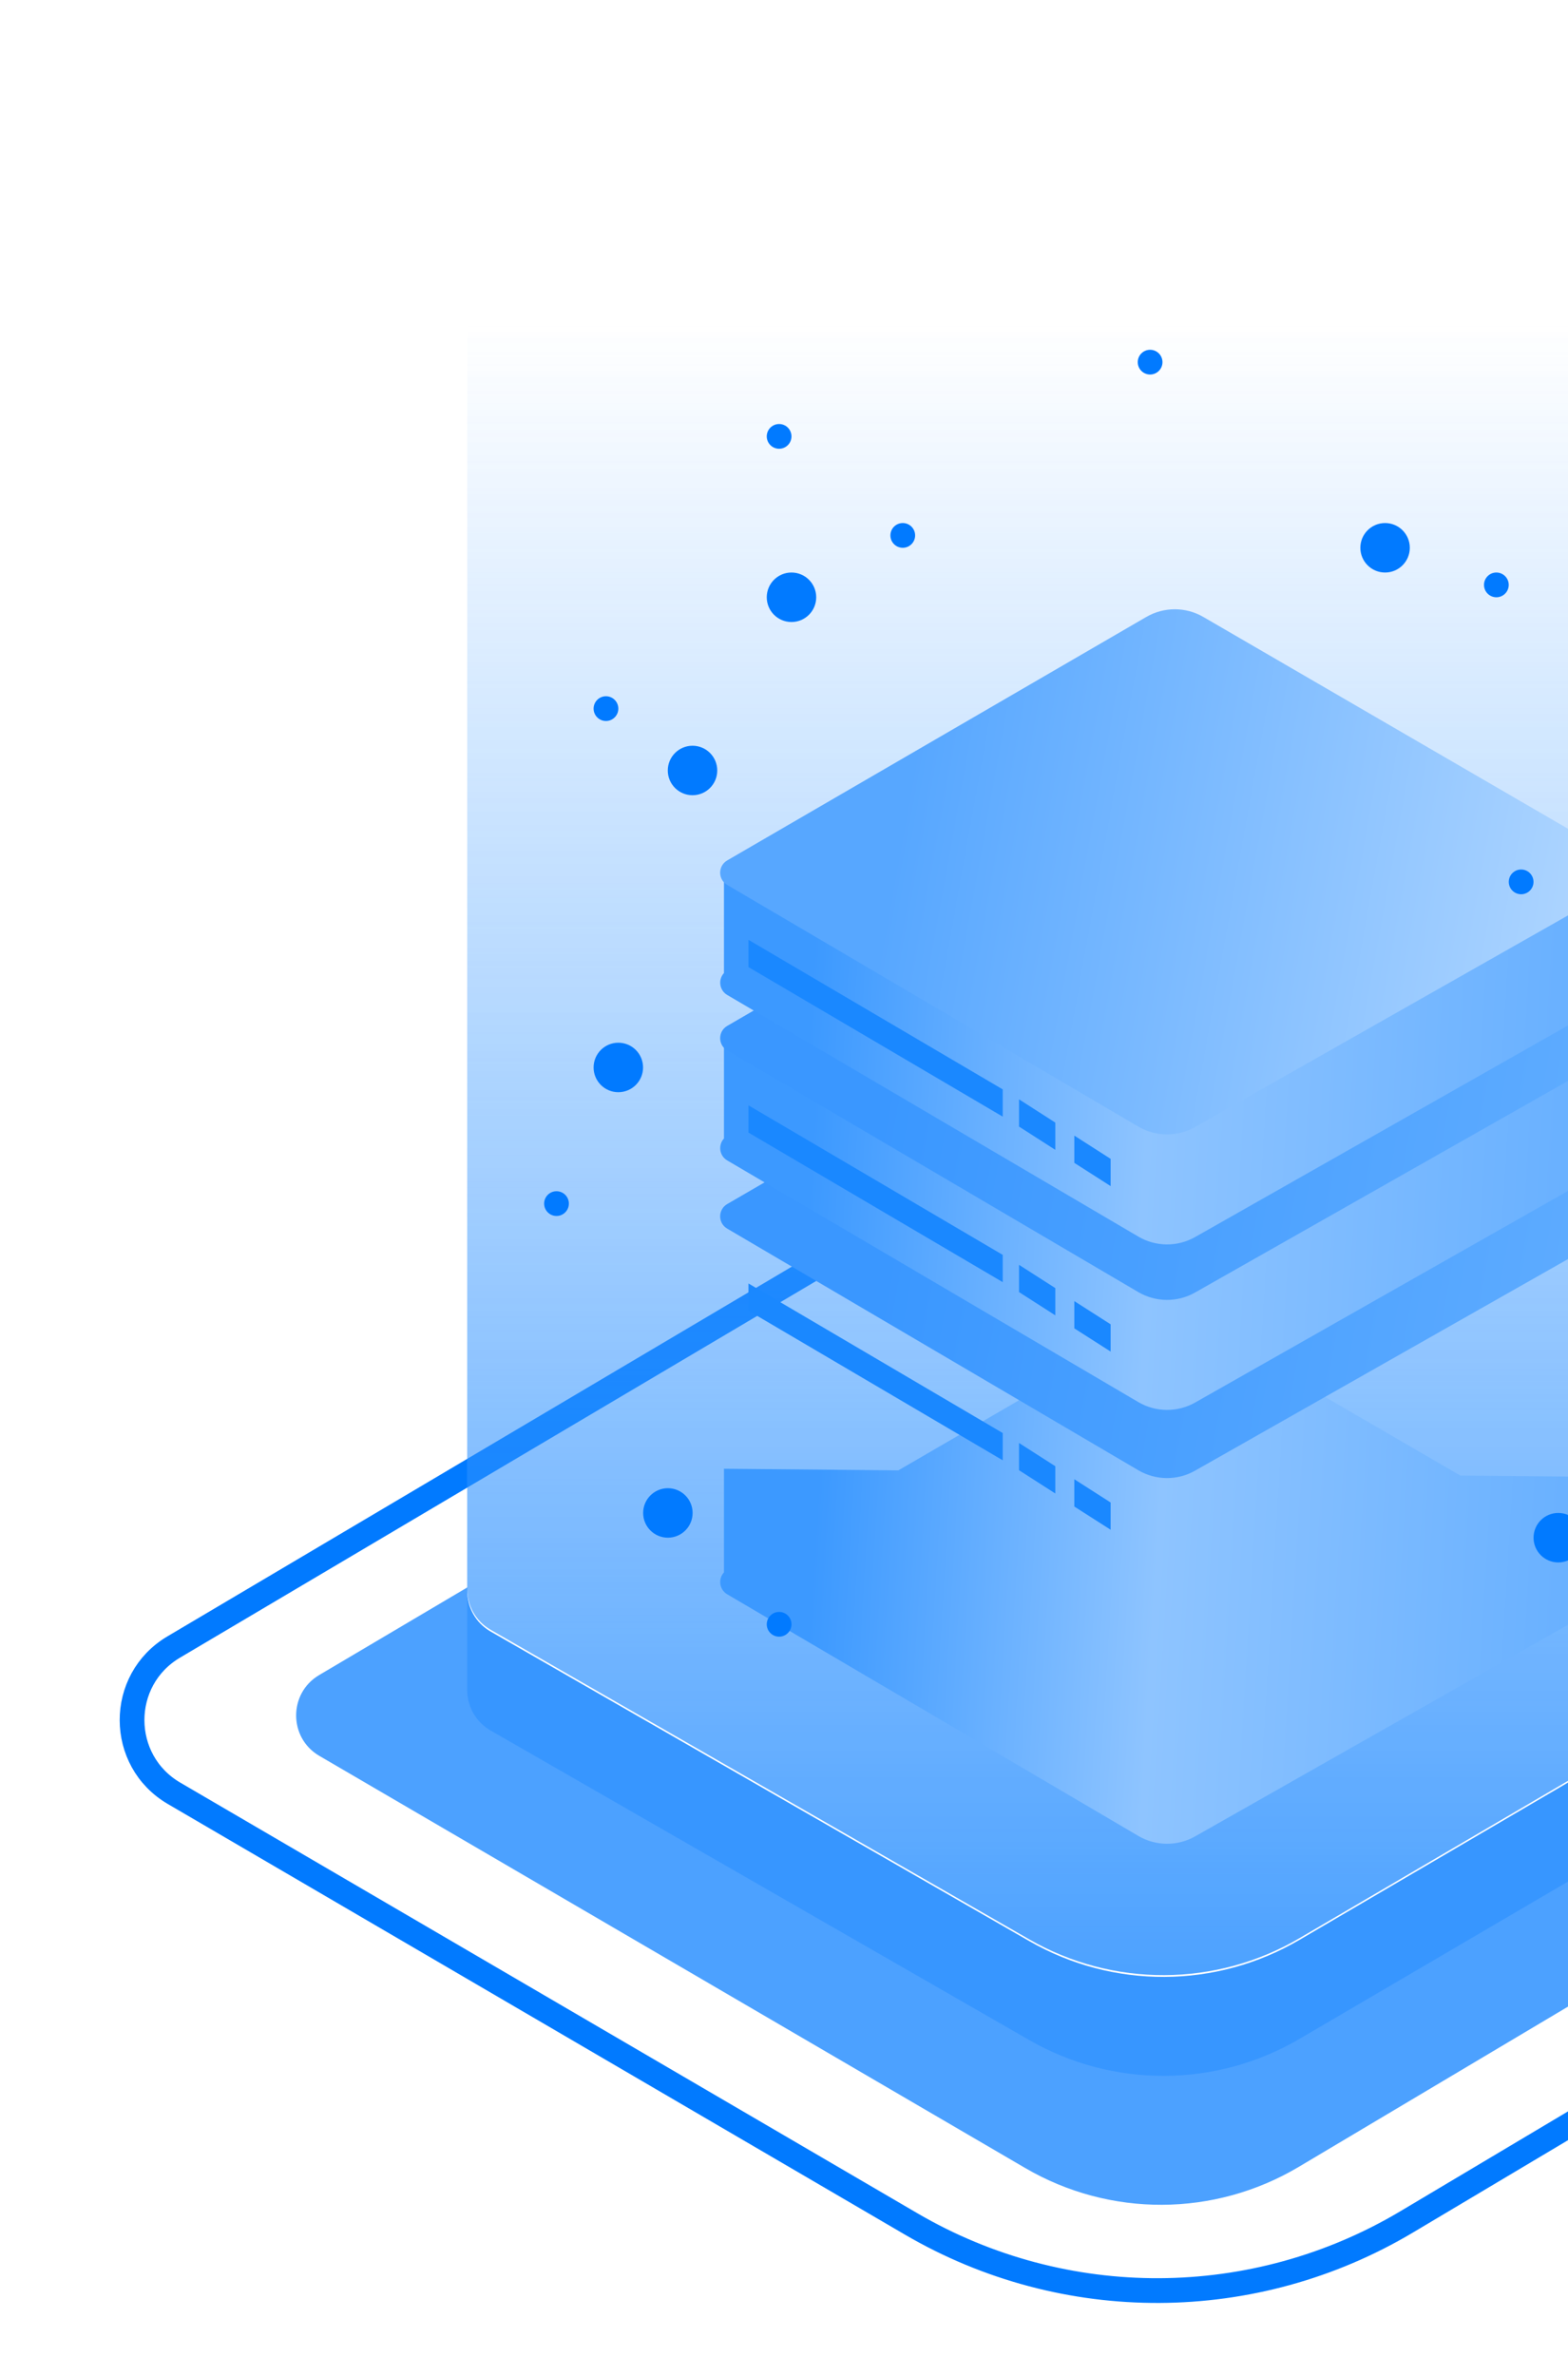<svg width="35" height="53" viewBox="0 0 35 53" fill="none" xmlns="http://www.w3.org/2000/svg">
<g clip-path="url(#clip0_2476_66273)">
<path d="M20.342 49.614L3.886 40.006C2.639 39.278 2.634 37.477 3.877 36.742L21.868 26.096C25.382 24.017 29.764 24.079 33.218 26.258L48.733 36.045C49.928 36.799 49.906 38.55 48.691 39.273L31.397 49.567C27.995 51.592 23.762 51.61 20.342 49.614Z" stroke="#017AFF" stroke-width="0.552"/>
<path opacity="0.7" d="M22.887 48.366L7.128 39.17C6.44 38.769 6.437 37.774 7.123 37.368L24.19 27.276C26.129 26.129 28.547 26.164 30.453 27.365L45.417 36.798C46.077 37.215 46.065 38.181 45.394 38.581L28.988 48.34C27.11 49.457 24.774 49.467 22.887 48.366Z" fill="#017AFF"/>
<path fill-rule="evenodd" clip-rule="evenodd" d="M10.954 38.606L22.975 45.51C24.844 46.584 27.144 46.574 29.004 45.485L41.569 38.128C41.901 37.933 42.074 37.599 42.085 37.26L42.086 37.26V35.035L39.547 35.069L30.211 29.276C28.323 28.104 25.941 28.07 24.02 29.188L13.321 35.416L10.428 35.455V37.716L10.43 37.716C10.435 38.063 10.61 38.408 10.954 38.606Z" fill="#3796FF"/>
<path d="M22.974 43.302L10.954 36.398C10.257 35.998 10.254 34.993 10.949 34.589L24.02 26.98C25.941 25.862 28.322 25.895 30.211 27.068L41.591 34.13C42.26 34.545 42.247 35.522 41.568 35.919L29.003 43.277C27.144 44.366 24.843 44.376 22.974 43.302Z" fill="white"/>
<g opacity="0.7">
<path d="M10.955 36.359L22.975 43.264C24.844 44.337 27.144 44.327 29.004 43.238L41.569 35.881C41.902 35.686 42.074 35.352 42.085 35.013L42.086 35.013V32.789V7.177L10.43 7.177L10.428 33.208V35.469L10.43 35.469C10.435 35.816 10.61 36.162 10.955 36.359Z" fill="url(#paint0_linear_2476_66273)"/>
<path d="M10.955 36.359L22.975 43.264C24.844 44.337 27.144 44.327 29.004 43.238L41.569 35.881C41.902 35.686 42.074 35.352 42.085 35.013L42.086 35.013V32.789V7.177L10.43 7.177L10.428 33.208V35.469L10.43 35.469C10.435 35.816 10.61 36.162 10.955 36.359Z" fill="url(#paint1_linear_2476_66273)"/>
</g>
<g filter="url(#filter0_d_2476_66273)">
<path fill-rule="evenodd" clip-rule="evenodd" d="M16.233 29.862L25.409 35.252C25.8 35.482 26.283 35.485 26.677 35.262L36.205 29.859C36.392 29.752 36.416 29.503 36.275 29.36V27.247L32.597 27.213L26.861 23.883C26.467 23.655 25.981 23.655 25.588 23.883L20.053 27.097L16.16 27.061V29.373C16.028 29.515 16.052 29.755 16.233 29.862Z" fill="url(#paint2_linear_2476_66273)"/>
</g>
<path d="M16.707 28.632L22.382 31.968V32.576L16.707 29.24V28.632Z" fill="#1A88FF"/>
<path d="M22.746 32.19L23.556 32.709V33.317L22.746 32.798V32.19Z" fill="#1A88FF"/>
<path d="M23.98 32.999L24.791 33.518V34.126L23.98 33.608V32.999Z" fill="#1A88FF"/>
<path d="M25.408 32.798L16.232 27.408C16.022 27.285 16.023 26.982 16.233 26.86L25.587 21.429C25.98 21.201 26.466 21.201 26.86 21.429L36.207 26.855C36.418 26.978 36.417 27.284 36.204 27.405L26.675 32.808C26.282 33.031 25.799 33.028 25.408 32.798Z" fill="url(#paint3_linear_2476_66273)"/>
<path fill-rule="evenodd" clip-rule="evenodd" d="M16.233 25.887L25.409 31.278C25.8 31.507 26.283 31.511 26.677 31.288L36.205 25.884C36.392 25.778 36.416 25.528 36.275 25.386V23.273L32.597 23.239L26.861 19.909C26.467 19.68 25.981 19.68 25.588 19.909L20.053 23.123L16.16 23.087V25.398C16.028 25.54 16.052 25.781 16.233 25.887Z" fill="url(#paint4_linear_2476_66273)"/>
<path d="M16.707 24.658L22.382 27.994V28.602L16.707 25.266V24.658Z" fill="#1A88FF"/>
<path d="M22.746 28.216L23.556 28.735V29.343L22.746 28.824V28.216Z" fill="#1A88FF"/>
<path d="M23.98 29.025L24.791 29.543V30.151L23.98 29.633V29.025Z" fill="#1A88FF"/>
<path d="M25.408 28.824L16.232 23.433C16.022 23.31 16.023 23.008 16.233 22.886L25.587 17.455C25.98 17.226 26.466 17.226 26.86 17.455L36.207 22.88C36.418 23.003 36.417 23.309 36.204 23.43L26.675 28.834C26.282 29.057 25.799 29.053 25.408 28.824Z" fill="url(#paint5_linear_2476_66273)"/>
<path fill-rule="evenodd" clip-rule="evenodd" d="M16.233 22.196L25.409 27.586C25.8 27.816 26.283 27.819 26.677 27.596L36.205 22.193C36.392 22.086 36.416 21.837 36.275 21.694V19.581L32.597 19.547L26.861 16.217C26.467 15.989 25.981 15.989 25.588 16.217L20.053 19.431L16.16 19.395V21.707C16.028 21.849 16.052 22.089 16.233 22.196Z" fill="url(#paint6_linear_2476_66273)"/>
<path d="M16.707 20.966L22.382 24.302V24.91L16.707 21.574V20.966Z" fill="#1A88FF"/>
<path d="M22.746 24.524L23.556 25.043V25.651L22.746 25.132V24.524Z" fill="#1A88FF"/>
<path d="M23.98 25.333L24.791 25.852V26.46L23.98 25.941V25.333Z" fill="#1A88FF"/>
<path d="M25.408 25.132L16.232 19.741C16.022 19.619 16.023 19.316 16.233 19.194L25.587 13.763C25.98 13.535 26.466 13.534 26.86 13.763L36.207 19.189C36.418 19.312 36.417 19.618 36.204 19.738L26.675 25.142C26.282 25.365 25.799 25.361 25.408 25.132Z" fill="url(#paint7_linear_2476_66273)"/>
<circle cx="34.783" cy="34.303" r="0.552" fill="#017AFF"/>
<circle cx="14.908" cy="33.751" r="0.552" fill="#017AFF"/>
<circle cx="13.802" cy="23.813" r="0.552" fill="#017AFF"/>
<circle cx="17.667" cy="13.324" r="0.552" fill="#017AFF"/>
<circle cx="15.458" cy="17.188" r="0.552" fill="#017AFF"/>
<circle cx="30.917" cy="12.22" r="0.552" fill="#017AFF"/>
<circle cx="20.151" cy="11.944" r="0.276" fill="#017AFF"/>
<circle cx="33.954" cy="19.673" r="0.276" fill="#017AFF"/>
<circle cx="13.526" cy="15.808" r="0.276" fill="#017AFF"/>
<circle cx="25.672" cy="8.079" r="0.276" fill="#017AFF"/>
<circle cx="17.391" cy="9.735" r="0.276" fill="#017AFF"/>
<circle cx="33.401" cy="13.048" r="0.276" fill="#017AFF"/>
<circle cx="12.422" cy="26.85" r="0.276" fill="#017AFF"/>
<circle cx="17.391" cy="36.235" r="0.276" fill="#017AFF"/>
</g>
<defs>
<filter id="filter0_d_2476_66273" x="12.908" y="23.712" width="26.626" height="20.587" filterUnits="userSpaceOnUse" color-interpolation-filters="sRGB">
<feFlood flood-opacity="0" result="BackgroundImageFix"/>
<feColorMatrix in="SourceAlpha" type="matrix" values="0 0 0 0 0 0 0 0 0 0 0 0 0 0 0 0 0 0 127 0" result="hardAlpha"/>
<feOffset dy="5.704"/>
<feGaussianBlur stdDeviation="1.584"/>
<feComposite in2="hardAlpha" operator="out"/>
<feColorMatrix type="matrix" values="0 0 0 0 0.232 0 0 0 0 0.596 0 0 0 0 1 0 0 0 0.27 0"/>
<feBlend mode="normal" in2="BackgroundImageFix" result="effect1_dropShadow_2476_66273"/>
<feBlend mode="normal" in="SourceGraphic" in2="effect1_dropShadow_2476_66273" result="shape"/>
</filter>
<linearGradient id="paint0_linear_2476_66273" x1="26.257" y1="7.177" x2="26.257" y2="44.062" gradientUnits="userSpaceOnUse">
<stop stop-color="white" stop-opacity="0"/>
<stop offset="1" stop-color="white" stop-opacity="0.67"/>
</linearGradient>
<linearGradient id="paint1_linear_2476_66273" x1="26.257" y1="7.177" x2="26.257" y2="44.062" gradientUnits="userSpaceOnUse">
<stop stop-color="#017AFF" stop-opacity="0"/>
<stop offset="1" stop-color="#017AFF"/>
</linearGradient>
<linearGradient id="paint2_linear_2476_66273" x1="18.084" y1="30.209" x2="36.139" y2="31.297" gradientUnits="userSpaceOnUse">
<stop stop-color="#3C99FF"/>
<stop offset="0.424" stop-color="#8EC4FF"/>
<stop offset="1" stop-color="#64AEFF"/>
</linearGradient>
<linearGradient id="paint3_linear_2476_66273" x1="20.363" y1="24.742" x2="35.25" y2="27.426" gradientUnits="userSpaceOnUse">
<stop stop-color="#3A97FF"/>
<stop offset="1" stop-color="#5DABFF"/>
</linearGradient>
<linearGradient id="paint4_linear_2476_66273" x1="18.084" y1="26.235" x2="36.139" y2="27.323" gradientUnits="userSpaceOnUse">
<stop stop-color="#3C99FF"/>
<stop offset="0.424" stop-color="#8EC4FF"/>
<stop offset="1" stop-color="#64AEFF"/>
</linearGradient>
<linearGradient id="paint5_linear_2476_66273" x1="20.363" y1="20.768" x2="35.25" y2="23.451" gradientUnits="userSpaceOnUse">
<stop stop-color="#3A97FF"/>
<stop offset="1" stop-color="#5DABFF"/>
</linearGradient>
<linearGradient id="paint6_linear_2476_66273" x1="18.084" y1="22.543" x2="36.139" y2="23.631" gradientUnits="userSpaceOnUse">
<stop stop-color="#3C99FF"/>
<stop offset="0.424" stop-color="#8EC4FF"/>
<stop offset="1" stop-color="#64AEFF"/>
</linearGradient>
<linearGradient id="paint7_linear_2476_66273" x1="20.363" y1="17.076" x2="35.25" y2="19.76" gradientUnits="userSpaceOnUse">
<stop stop-color="#57A7FF"/>
<stop offset="1" stop-color="#ACD4FF"/>
</linearGradient>
<clipPath id="clip0_2476_66273">
<rect width="35" height="53" fill="white"/>
</clipPath>
</defs>
</svg>
